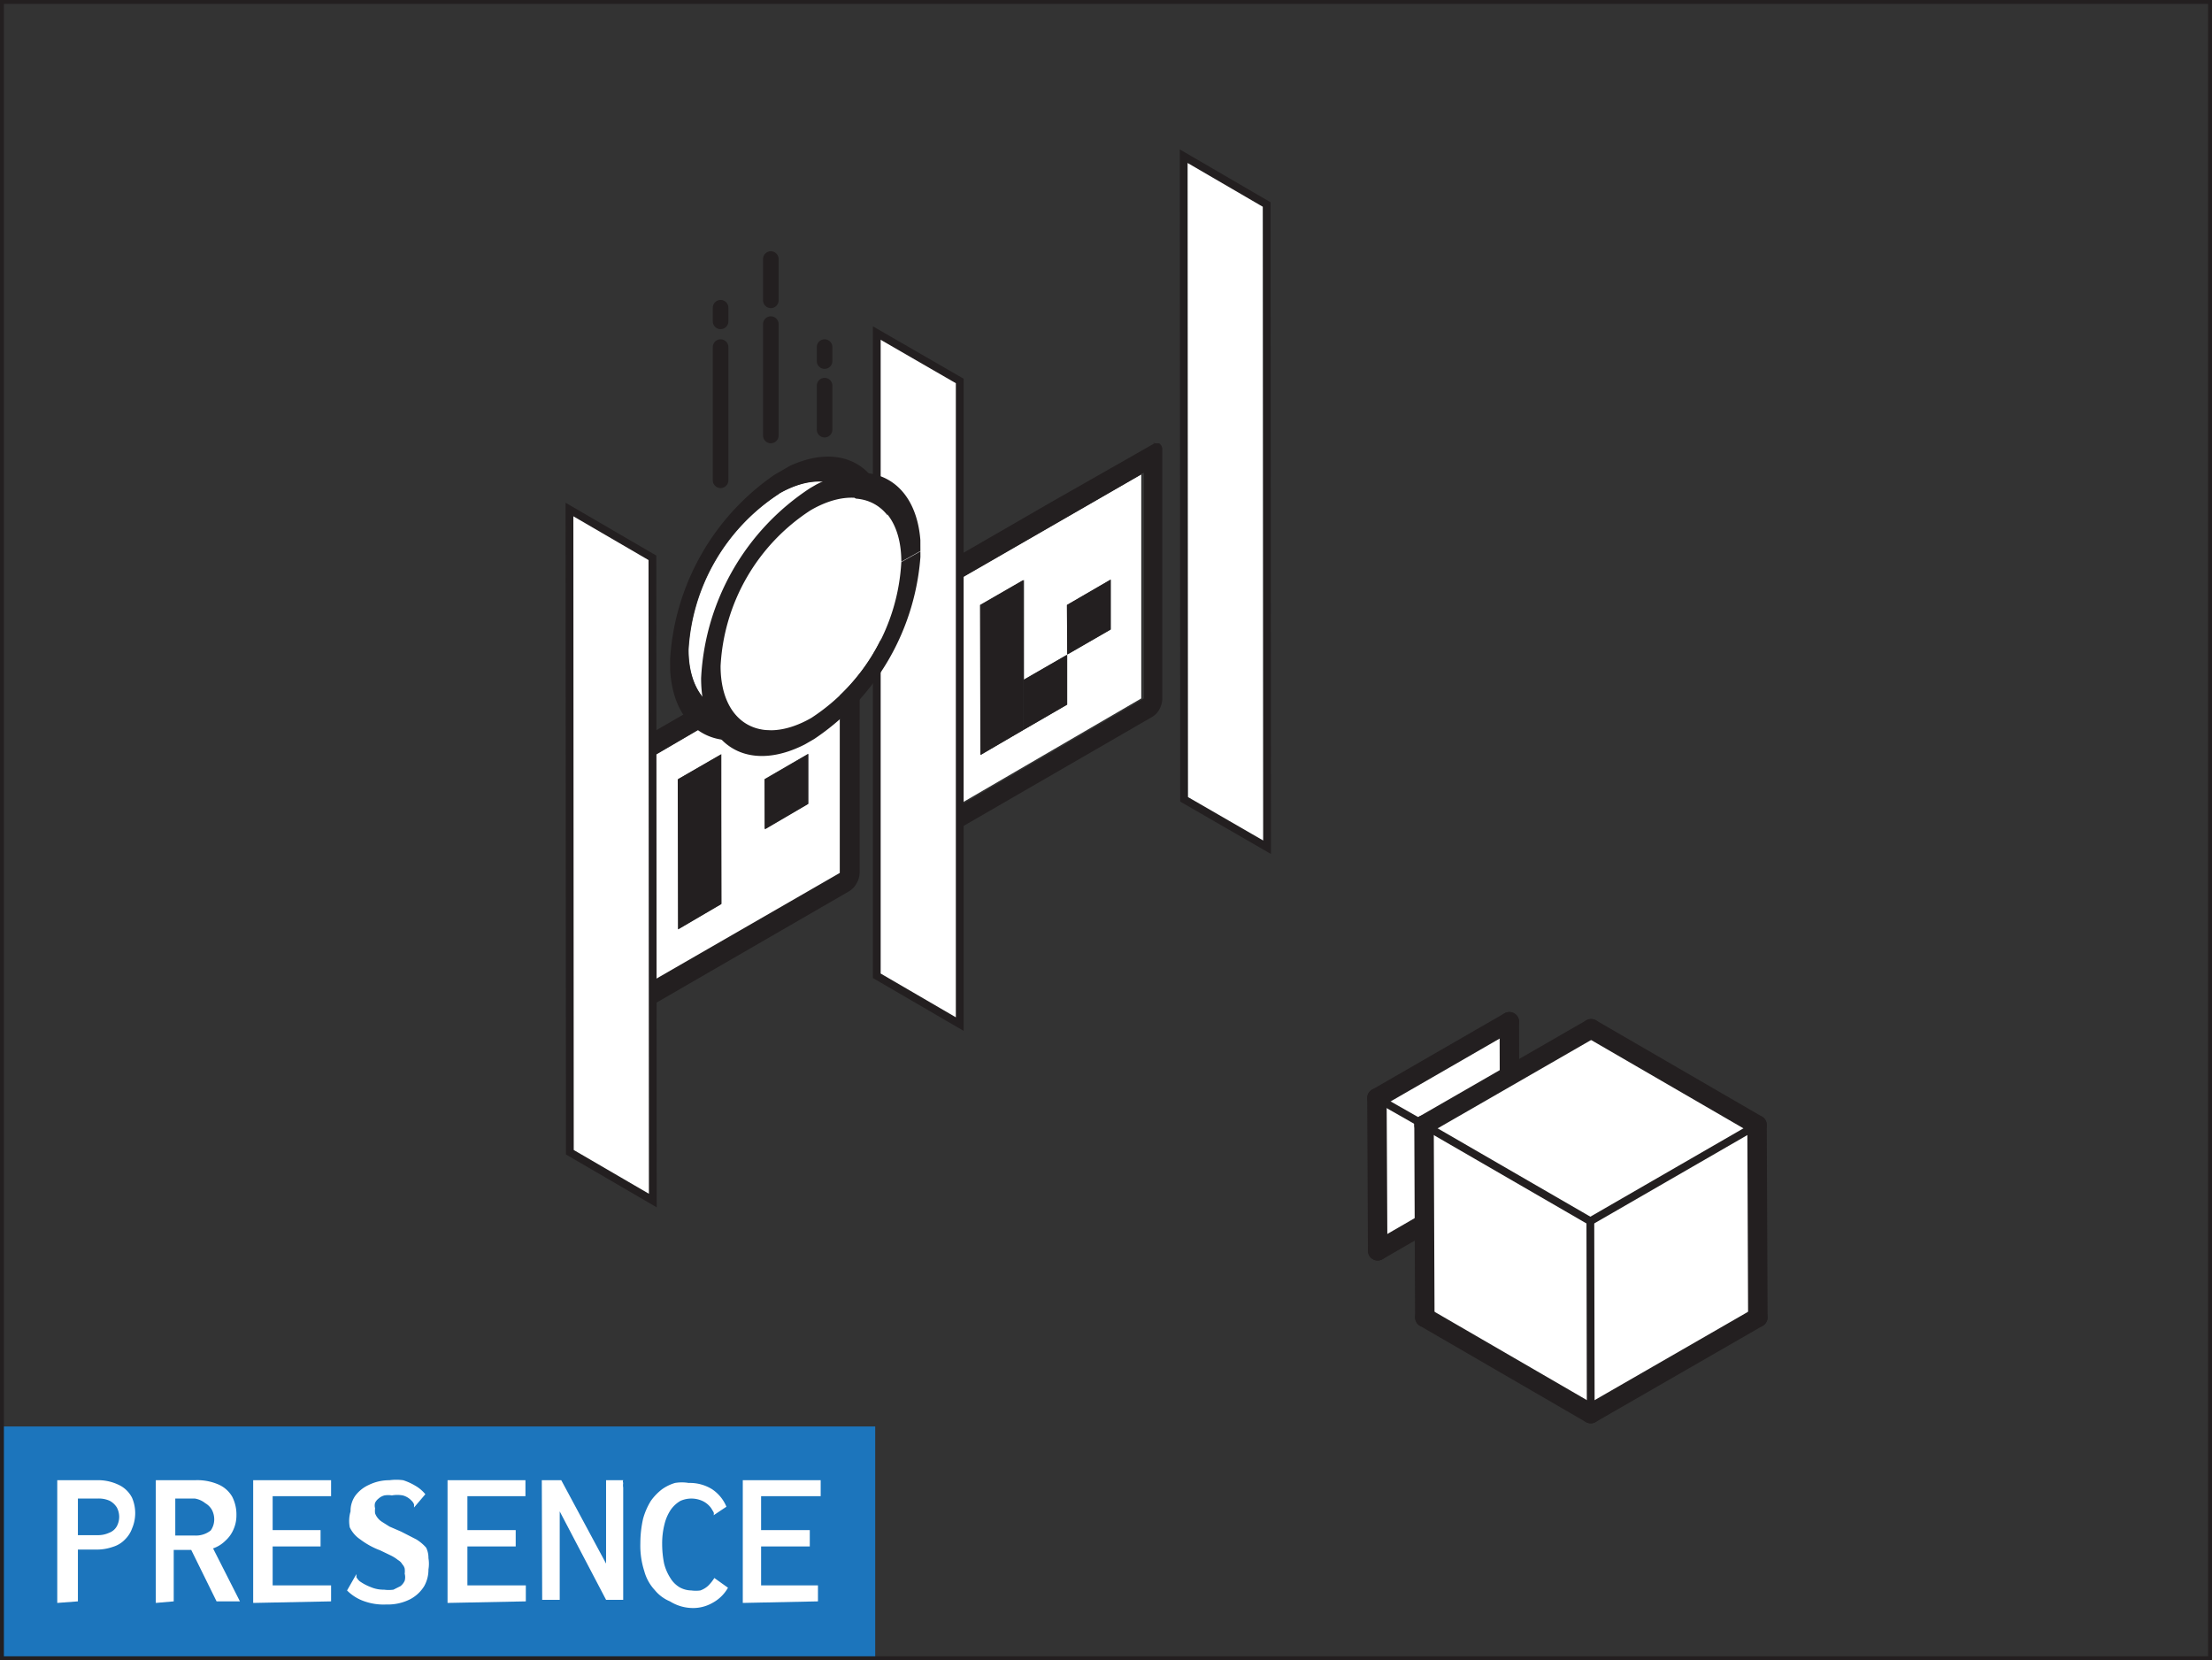 <svg xmlns="http://www.w3.org/2000/svg" xmlns:xlink="http://www.w3.org/1999/xlink" viewBox="0 0 56.79 42.62"><rect x="0" y="0" width="56.79" height="42.62" fill="#333333" stroke="none"/><defs><style>.cls-1,.cls-13,.cls-7,.cls-8,.cls-9{fill:none;}.cls-2{fill:#1c75bc;}.cls-10,.cls-3{fill:#fff;}.cls-4{isolation:isolate;}.cls-5{clip-path:url(#clip-path);}.cls-6{fill:#231f20;}.cls-10,.cls-13,.cls-7,.cls-8,.cls-9{stroke:#231f20;stroke-miterlimit:10;}.cls-10,.cls-13,.cls-7,.cls-8{stroke-linecap:round;}.cls-7{stroke-width:0.5px;}.cls-10,.cls-8{stroke-width:0.2px;}.cls-9{stroke-width:0.1px;}.cls-11{clip-path:url(#clip-path-2);}.cls-12{clip-path:url(#clip-path-3);}.cls-13{stroke-width:0.4px;}</style><clipPath id="clip-path"><polygon class="cls-1" points="16.03 26.24 16.01 19.23 29.88 11.22 29.9 18.23 16.03 26.24"/></clipPath><clipPath id="clip-path-2"><polygon class="cls-1" points="17.21 20.23 17.2 13.74 22.84 10.48 22.86 16.97 17.21 20.23"/></clipPath><clipPath id="clip-path-3"><polygon class="cls-1" points="18 20.65 17.98 14.16 23.62 10.9 23.64 17.39 18 20.65"/></clipPath></defs><g id="Layer_2" data-name="Layer 2"><g id="Layer_1-2" data-name="Layer 1"><rect class="cls-2" x="0.05" y="36.62" width="22.42" height="5.95"/><path class="cls-3" d="M1.47,41.15V38h1a1.22,1.22,0,0,1,.58.12.73.73,0,0,1,.34.33,1,1,0,0,1,0,.79.75.75,0,0,1-.18.28.71.71,0,0,1-.31.19,1.25,1.25,0,0,1-.45.07H2v1.33ZM2,39.41H2.5a.67.67,0,0,0,.3-.06A.37.37,0,0,0,3,39.18a.51.51,0,0,0,0-.48.49.49,0,0,0-.18-.17.67.67,0,0,0-.3-.06H2Z"/><path class="cls-3" d="M4,41.15V38h1a1.36,1.36,0,0,1,.61.11.76.76,0,0,1,.35.31,1,1,0,0,1,.11.48.87.87,0,0,1-.07.35.81.81,0,0,1-.21.3.83.83,0,0,1-.32.2l.69,1.36H5.56l-.65-1.32H4.46v1.32Zm.5-1.73H5a.61.61,0,0,0,.41-.13A.49.49,0,0,0,5.5,39a.53.53,0,0,0-.06-.24.46.46,0,0,0-.17-.17A.57.57,0,0,0,5,38.47h-.5Z"/><path class="cls-3" d="M6.5,41.15V38h2v.41H7v.87H8.23v.42H7v1h1.5v.41Z"/><path class="cls-3" d="M9.36,41.11a1.15,1.15,0,0,1-.45-.28l.24-.42,0,0,0,0,0,.08a.48.48,0,0,0,.08.1,1.25,1.25,0,0,0,.28.15.84.84,0,0,0,.35.07.88.88,0,0,0,.24,0l.18-.09a.36.36,0,0,0,.11-.14.34.34,0,0,0,0-.18.53.53,0,0,0,0-.13.24.24,0,0,0-.06-.11.29.29,0,0,0-.11-.11,1,1,0,0,0-.19-.12l-.27-.13a2,2,0,0,1-.51-.28.78.78,0,0,1-.27-.31A.86.86,0,0,1,9,38.8a.68.68,0,0,1,.12-.4.89.89,0,0,1,.35-.28A1.19,1.19,0,0,1,10,38a1.29,1.29,0,0,1,.35,0,1.46,1.46,0,0,1,.31.14.92.92,0,0,1,.26.22l-.29.34,0,0,0,0s0-.06,0-.08a.26.26,0,0,0-.07-.1.46.46,0,0,0-.22-.13.79.79,0,0,0-.28,0,.58.58,0,0,0-.19,0,.36.36,0,0,0-.15.08.31.31,0,0,0-.09.11.25.25,0,0,0,0,.14.51.51,0,0,0,0,.13.41.41,0,0,0,.06.11.44.44,0,0,0,.12.11l.19.12.3.13.39.2a1.1,1.1,0,0,1,.25.21A.59.59,0,0,1,11,40a.88.88,0,0,1,0,.29.86.86,0,0,1-.11.43.93.93,0,0,1-.35.33,1.26,1.26,0,0,1-.62.14A1.48,1.48,0,0,1,9.36,41.11Z"/><path class="cls-3" d="M11.49,41.15V38h2v.41H12v.87h1.24v.42H12v1h1.5v.41Z"/><path class="cls-3" d="M13.91,38h.5l1.15,2.14,0-2.14H16v0a.08.08,0,0,0,0,.07.35.35,0,0,0,0,.12v2.88h-.44l-1.19-2.27v2.27h-.45Z"/><path class="cls-3" d="M17.2,41.11a1,1,0,0,1-.39-.29,1.16,1.16,0,0,1-.27-.49,2.13,2.13,0,0,1-.1-.71,2.88,2.88,0,0,1,.07-.63,1.77,1.77,0,0,1,.2-.46,1.38,1.38,0,0,1,.29-.3,1.12,1.12,0,0,1,.33-.16,1.06,1.06,0,0,1,.35,0,1.08,1.08,0,0,1,.6.16,1,1,0,0,1,.37.45l-.33.22,0,0,0,0a.11.11,0,0,0,0-.08l-.06-.1a.57.57,0,0,0-.23-.19.69.69,0,0,0-.56,0,.78.78,0,0,0-.25.23,1.15,1.15,0,0,0-.16.37,2,2,0,0,0-.06.51,2.57,2.57,0,0,0,.05.5,1.25,1.25,0,0,0,.16.37.69.69,0,0,0,.24.24.64.64,0,0,0,.3.08.85.85,0,0,0,.23,0,.59.59,0,0,0,.2-.12,1.08,1.08,0,0,0,.16-.2l.35.25a1,1,0,0,1-.4.39,1,1,0,0,1-.54.13A1.12,1.12,0,0,1,17.2,41.11Z"/><path class="cls-3" d="M19.07,41.15V38h2v.41H19.54v.87h1.25v.42H19.54v1H21v.41Z"/><g class="cls-4"><g class="cls-5"><path class="cls-3" d="M19.63,21.29V20l1.12-.65v1.28l-1.12.65m-2.22,2.57V20l1.11-.64v3.84l-1.11.65m4.18-7.25-5,2.92v5.79l5.05-2.91,0-5.8"/><path class="cls-6" d="M16.56,25.32V19.53l5-2.92,0,5.8-5.05,2.91m5.29-9.47-5.57,3.22a.6.6,0,0,0-.27.46l0,6.4a.18.18,0,0,0,.08.17.17.17,0,0,0,.19,0l5.57-3.22a.53.53,0,0,0,.19-.2.56.56,0,0,0,.08-.27l-.27.16v0l.27-.16,0-6.4a.19.19,0,0,0-.08-.17.19.19,0,0,0-.19,0"/><polyline class="cls-6" points="18.51 19.37 17.4 20.01 17.41 23.86 18.52 23.21 18.51 19.37"/><polyline class="cls-6" points="20.75 19.36 19.63 20.01 19.64 21.29 20.75 20.64 20.75 19.36"/><path class="cls-3" d="M27.4,16.8V15.53l1.12-.65v1.28l-1.11.64m-2.23,2.58V15.53l1.11-.64v2.56l1.11-.64v1.28l-1.11.64-1.11.65m4.18-7.24L24.3,15.05l0,5.79,5-2.91V12.14"/><path class="cls-6" d="M24.32,20.84l0-5.79,5.05-2.91v5.79l-5,2.91m5.29-9.47L24,14.59a.53.53,0,0,0-.19.2.61.61,0,0,0-.08.26l0,6.4a.22.22,0,0,0,.08.18.23.23,0,0,0,.19,0l5.57-3.22a.5.5,0,0,0,.19-.19.59.59,0,0,0,.08-.27l-.27.16v0l.27-.16,0-6.4a.19.19,0,0,0-.08-.17s-.11,0-.19,0"/><polyline class="cls-6" points="26.27 14.89 25.16 15.53 25.17 19.38 26.29 18.73 26.27 18.74 26.27 17.45 26.28 17.45 26.27 14.89"/><polyline class="cls-6" points="28.51 14.88 27.39 15.53 27.4 16.8 28.51 16.16 28.51 14.88"/><polyline class="cls-6" points="27.39 16.81 26.28 17.45 26.27 17.45 26.27 18.74 26.29 18.73 27.39 18.09 27.39 16.81"/></g></g><polygon class="cls-3" points="38.76 30.15 35.37 32.11 35.35 28.19 38.75 26.23 38.76 30.15"/><line class="cls-7" x1="35.35" y1="28.19" x2="38.75" y2="26.23"/><line class="cls-7" x1="35.37" y1="32.11" x2="35.35" y2="28.19"/><line class="cls-7" x1="35.37" y1="32.11" x2="38.76" y2="30.15"/><line class="cls-7" x1="38.76" y1="30.15" x2="38.75" y2="26.23"/><line class="cls-8" x1="38.75" y1="26.23" x2="38.6" y2="27.72"/><line class="cls-8" x1="35.35" y1="28.19" x2="36.58" y2="28.89"/><line class="cls-8" x1="35.37" y1="32.11" x2="36.58" y2="31.23"/><line class="cls-8" x1="38.61" y1="30.06" x2="38.76" y2="30.15"/><polygon class="cls-3" points="45.11 28.88 45.13 33.82 40.84 36.29 40.83 31.36 45.11 28.88"/><polygon class="cls-3" points="45.11 28.88 40.83 31.36 36.56 28.88 40.85 26.41 45.11 28.88"/><polygon class="cls-3" points="40.83 31.36 40.84 36.29 36.58 33.82 36.56 28.88 40.83 31.36"/><line class="cls-7" x1="45.11" y1="28.88" x2="40.85" y2="26.41"/><line class="cls-7" x1="45.11" y1="28.88" x2="45.13" y2="33.82"/><line class="cls-7" x1="45.13" y1="33.82" x2="40.84" y2="36.29"/><line class="cls-7" x1="40.84" y1="36.29" x2="36.58" y2="33.82"/><line class="cls-7" x1="36.58" y1="33.82" x2="36.56" y2="28.88"/><line class="cls-7" x1="36.56" y1="28.88" x2="40.85" y2="26.41"/><line class="cls-8" x1="40.83" y1="31.35" x2="40.84" y2="36.29"/><line class="cls-8" x1="40.83" y1="31.35" x2="45.11" y2="28.88"/><line class="cls-8" x1="40.83" y1="31.35" x2="36.56" y2="28.88"/><rect class="cls-9" x="0.05" y="0.05" width="56.69" height="42.52"/><polygon class="cls-10" points="14.62 13.08 16.75 14.32 16.76 30.82 14.63 29.58 14.62 13.08"/><polygon class="cls-10" points="22.51 8.55 24.64 9.78 24.64 26.29 22.51 25.05 22.51 8.55"/><polygon class="cls-10" points="30.39 4.01 32.52 5.25 32.53 21.75 30.4 20.52 30.39 4.01"/><g class="cls-4"><g class="cls-11"><path class="cls-3" d="M20,12.68a5.13,5.13,0,0,0-2.32,4c0,1.47,1.05,2.06,2.33,1.32a5.09,5.09,0,0,0,2.32-4l.25-.14-.25.14c0-1.47-1.05-2.07-2.33-1.33"/><path class="cls-6" d="M20,12.11A6.21,6.21,0,0,0,17.2,17c0,1.79,1.28,2.52,2.84,1.62a6.25,6.25,0,0,0,2.81-4.88l-.25.15-.25.14A5.09,5.09,0,0,1,20,18c-1.28.74-2.32.15-2.33-1.32a5.13,5.13,0,0,1,2.32-4c1.28-.74,2.33-.14,2.33,1.33l.25-.14.25-.15c0-1.79-1.27-2.51-2.83-1.61"/></g></g><g class="cls-4"><g class="cls-12"><path class="cls-3" d="M20.8,13.11a5.08,5.08,0,0,0-2.31,4c0,1.47,1,2.07,2.33,1.33a5.1,5.1,0,0,0,2.31-4l.25-.14-.25.14c0-1.47-1-2.07-2.33-1.32"/><path class="cls-6" d="M20.8,12.53A6.2,6.2,0,0,0,18,17.41c0,1.79,1.27,2.51,2.83,1.61a6.18,6.18,0,0,0,2.81-4.87l-.25.14-.25.14a5.1,5.1,0,0,1-2.31,4c-1.29.74-2.33.14-2.33-1.33a5.08,5.08,0,0,1,2.31-4c1.29-.75,2.33-.15,2.33,1.32l.25-.14.25-.14c0-1.79-1.27-2.52-2.83-1.62"/></g></g><line class="cls-13" x1="18.5" y1="12.33" x2="18.5" y2="8.91"/><line class="cls-13" x1="19.79" y1="11.18" x2="19.79" y2="8.32"/><line class="cls-13" x1="21.17" y1="11.03" x2="21.17" y2="9.9"/><line class="cls-13" x1="21.17" y1="9.27" x2="21.17" y2="8.91"/><line class="cls-13" x1="18.5" y1="8.25" x2="18.5" y2="7.9"/><line class="cls-13" x1="19.79" y1="7.71" x2="19.79" y2="6.65"/></g></g></svg>
